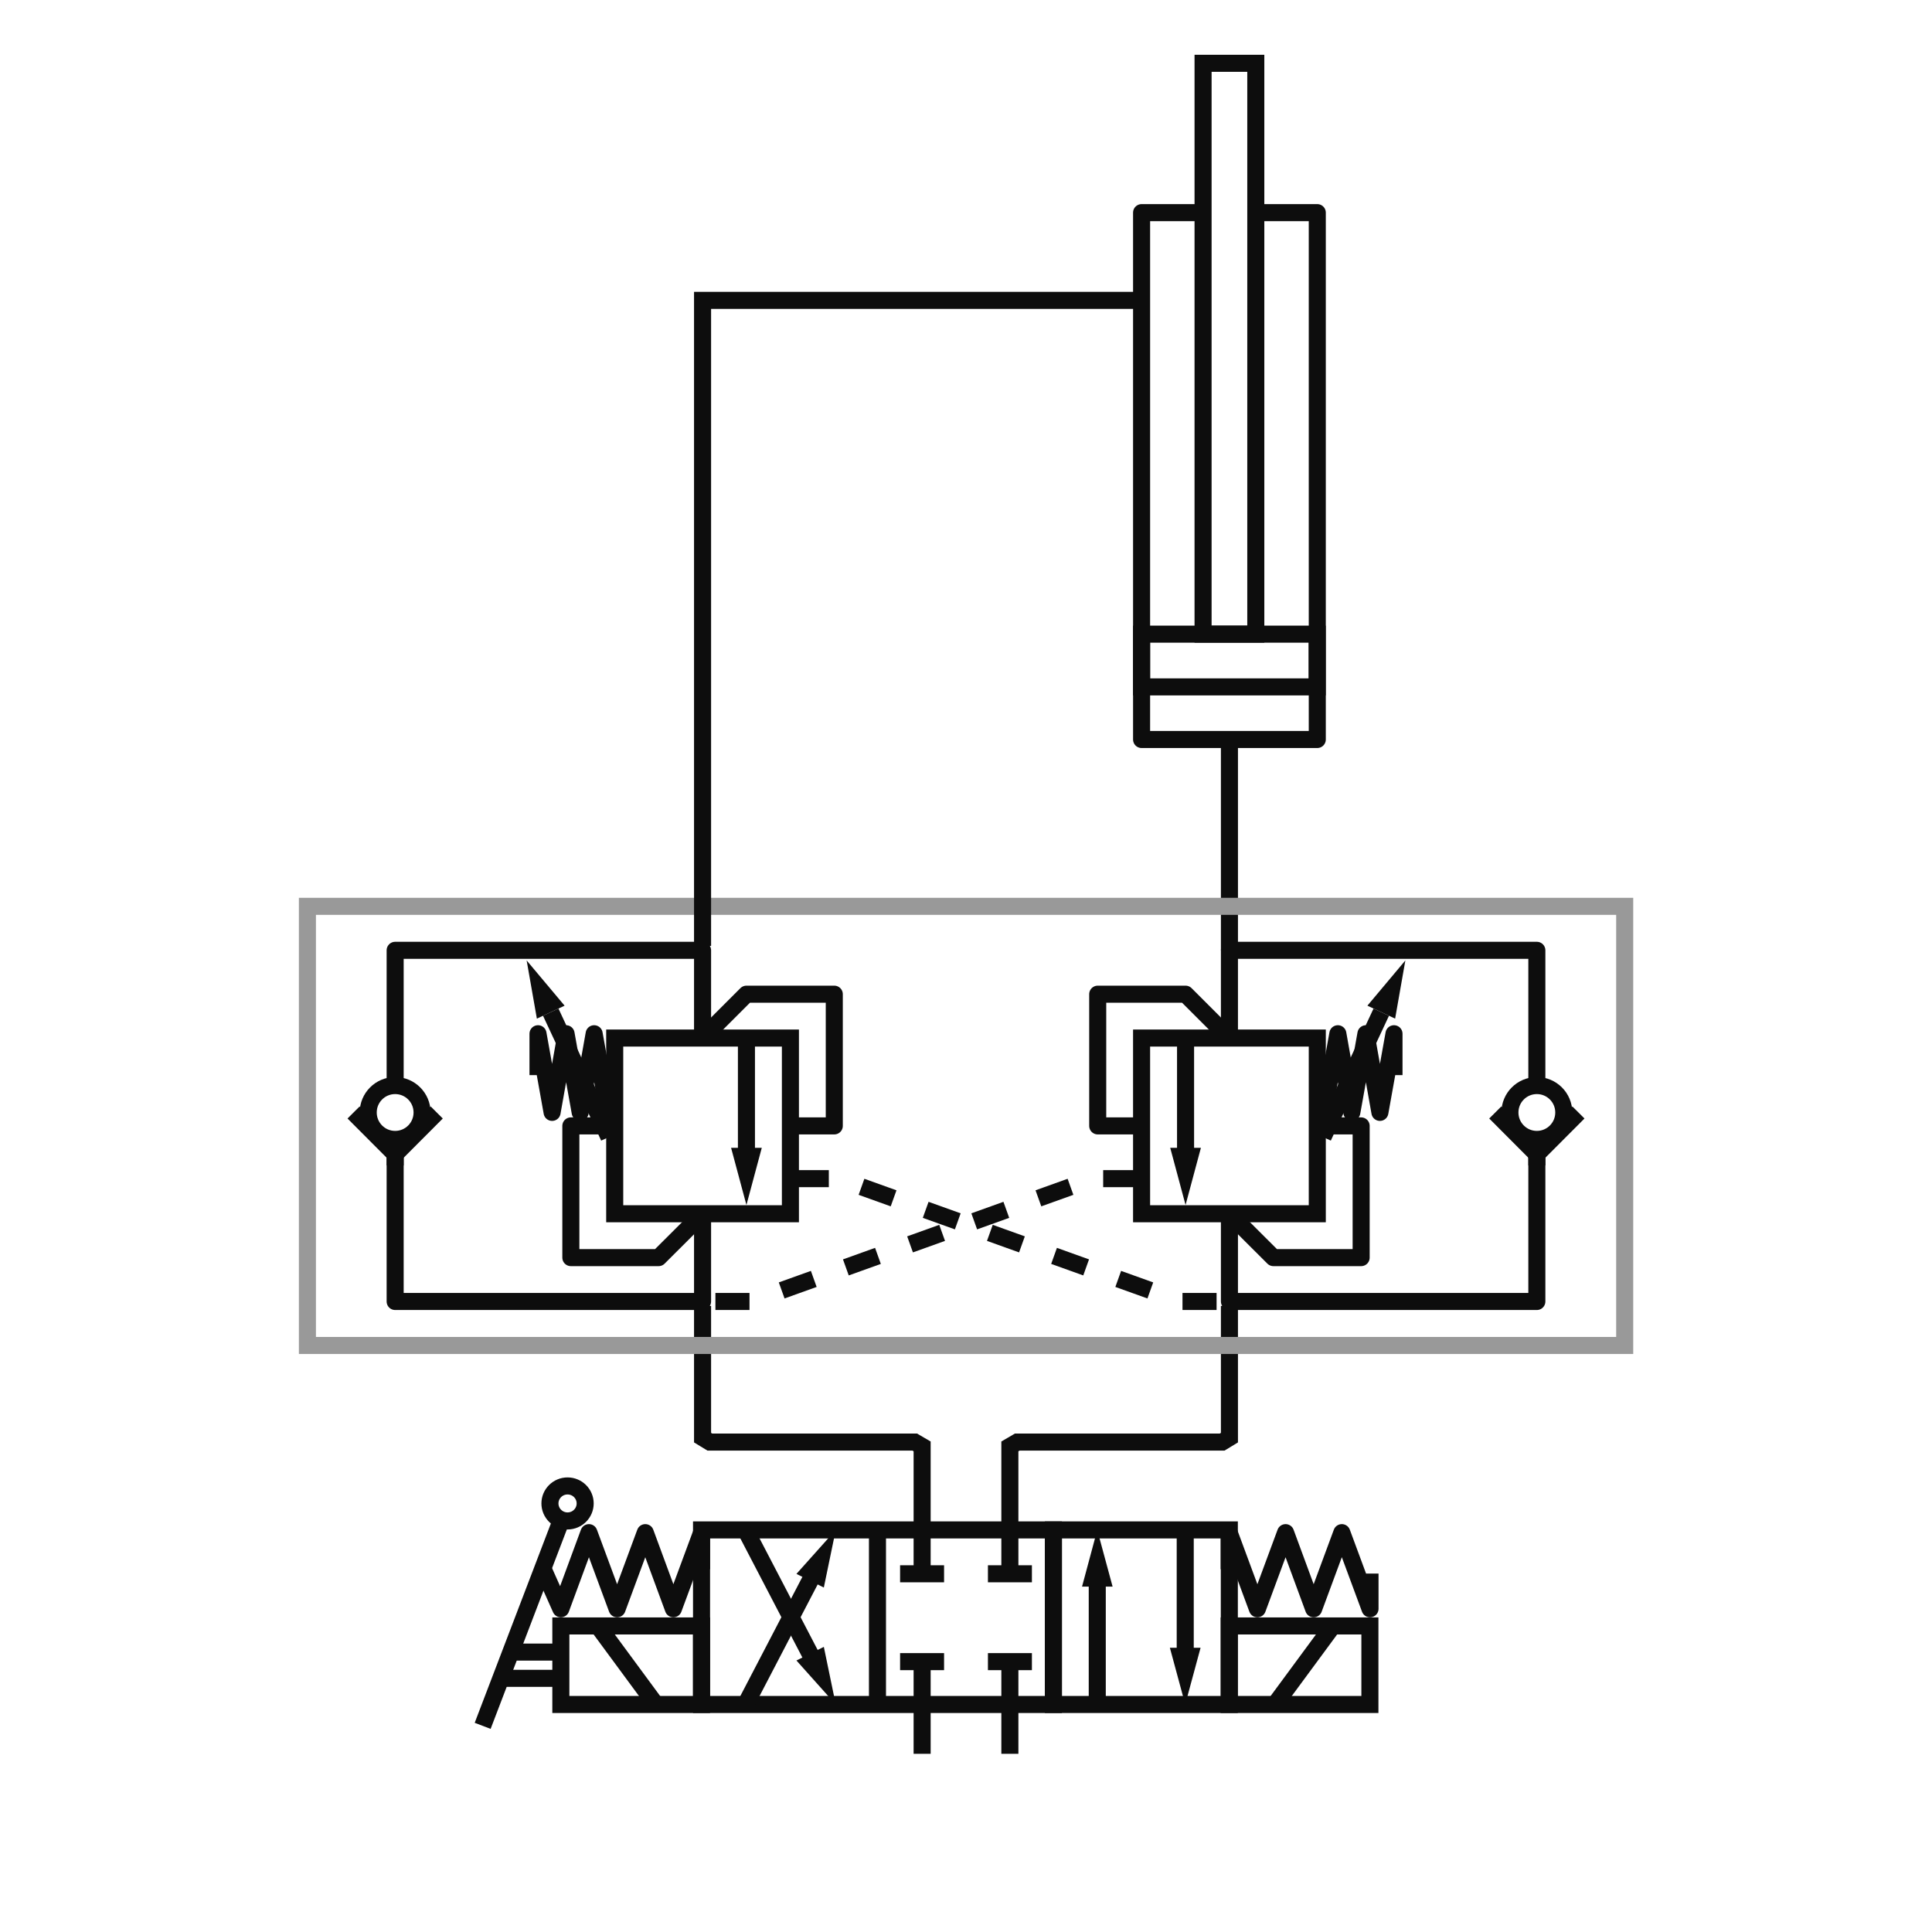 <?xml version="1.0" encoding="utf-8"?>
<!-- Generator: Adobe Illustrator 24.0.0, SVG Export Plug-In . SVG Version: 6.00 Build 0)  -->
<svg version="1.1" id="Layer_1" xmlns="http://www.w3.org/2000/svg" xmlns:xlink="http://www.w3.org/1999/xlink" x="0px" y="0px"
	 viewBox="0 0 170 170" style="enable-background:new 0 0 170 170;" xml:space="preserve">
<style type="text/css">
	.st0{fill:none;stroke:#0D0D0D;stroke-width:1.5;stroke-miterlimit:10;}
	.st1{fill:none;stroke:#0D0D0D;stroke-width:1.5;stroke-linejoin:round;stroke-miterlimit:10;}
	.st2{fill:#0D0D0D;}
	.st3{fill:none;stroke:#999999;stroke-width:1.5;stroke-miterlimit:10;}
	.st4{fill:none;stroke:#0D0D0D;stroke-width:1.5;stroke-miterlimit:10;stroke-dasharray:3,3;}
</style>
<polyline class="st0" points="77.21,149.59 77.21,146.26 77.21,142.61 77.21,138.97 77.21,135.01 "/>
<polyline class="st1" points="47.8,138.08 49.35,141.56 51.82,134.86 54.3,141.56 56.78,134.86 59.25,141.56 61.73,134.86 
	61.73,138.08 "/>
<polyline class="st1" points="108.16,138.08 108.16,134.86 110.64,141.56 113.12,134.86 115.59,141.56 118.07,134.86 120.55,141.56 
	120.55,138.46 "/>
<polygon class="st0" points="92.69,149.98 90.75,149.98 88.82,149.98 86.88,149.98 84.95,149.98 83.01,149.98 81.08,149.98 
	79.14,149.98 77.21,149.98 75.27,149.98 73.34,149.98 71.4,149.98 69.47,149.98 67.53,149.98 65.6,149.98 63.66,149.98 
	61.73,149.98 61.73,149.02 61.73,148.06 61.73,147.1 61.73,146.14 61.73,145.18 61.73,144.22 61.73,143.26 61.73,142.3 
	61.73,141.34 61.73,140.38 61.73,139.42 61.73,138.46 61.73,137.5 61.73,136.54 61.73,135.58 61.73,134.62 63.66,134.62 
	65.6,134.62 67.53,134.62 69.47,134.62 71.4,134.62 73.34,134.62 75.27,134.62 77.21,134.62 79.14,134.62 81.08,134.62 
	83.01,134.62 84.95,134.62 86.88,134.62 88.82,134.62 90.75,134.62 92.69,134.62 92.69,135.58 92.69,136.54 92.69,137.5 
	92.69,138.46 92.69,139.42 92.69,140.38 92.69,141.34 92.69,142.3 92.69,143.26 92.69,144.22 92.69,145.18 92.69,146.14 
	92.69,147.1 92.69,148.06 92.69,149.02 "/>
<g>
	<line class="st0" x1="79.2" y1="138.48" x2="83.07" y2="138.48"/>
	<line class="st0" x1="81.14" y1="135" x2="81.14" y2="138.09"/>
</g>
<g>
	<line class="st0" x1="86.93" y1="138.48" x2="90.8" y2="138.48"/>
	<line class="st0" x1="88.86" y1="135" x2="88.86" y2="138.09"/>
</g>
<g>
	<line class="st0" x1="79.2" y1="146.21" x2="83.07" y2="146.21"/>
	<line class="st0" x1="81.14" y1="149.68" x2="81.14" y2="146.59"/>
</g>
<g>
	<line class="st0" x1="86.93" y1="146.21" x2="90.8" y2="146.21"/>
	<line class="st0" x1="88.86" y1="149.68" x2="88.86" y2="146.59"/>
</g>
<g>
	<rect x="49.35" y="143.07" class="st0" width="12.38" height="6.91"/>
	<line class="st0" x1="52.65" y1="143.12" x2="57.69" y2="149.96"/>
</g>
<g>
	<rect x="108.16" y="143.07" class="st0" width="12.38" height="6.91"/>
	<line class="st0" x1="117.24" y1="143.12" x2="112.2" y2="149.96"/>
</g>
<g>
	<line class="st0" x1="45.09" y1="145.37" x2="48.96" y2="145.37"/>
	<line class="st0" x1="48.96" y1="147.68" x2="44.32" y2="147.68"/>
	<line class="st0" x1="42.47" y1="151.86" x2="49.35" y2="133.86"/>
	<ellipse class="st0" cx="49.94" cy="132.29" rx="1.55" ry="1.54"/>
</g>
<rect x="92.69" y="134.62" class="st0" width="15.48" height="15.36"/>
<line class="st0" x1="71.7" y1="146.33" x2="65.6" y2="134.62"/>
<polygon class="st2" points="70.08,146.11 73.54,149.98 72.49,144.91 "/>
<line class="st0" x1="65.6" y1="149.98" x2="71.7" y2="138.27"/>
<polygon class="st2" points="70.08,138.49 73.54,134.62 72.49,139.69 "/>
<line class="st0" x1="104.29" y1="145.76" x2="104.29" y2="135.01"/>
<polygon class="st2" points="102.94,144.99 104.29,149.98 105.64,144.99 "/>
<line class="st0" x1="96.55" y1="138.85" x2="96.55" y2="149.59"/>
<polygon class="st2" points="97.9,139.61 96.55,134.62 95.21,139.61 "/>
<line class="st0" x1="88.86" y1="154.32" x2="88.86" y2="150.46"/>
<line class="st0" x1="81.14" y1="154.32" x2="81.14" y2="150.46"/>
<polyline class="st0" points="81.14,134.23 81.14,127.27 80.49,126.89 62.46,126.89 61.82,126.5 61.82,114.91 "/>
<polyline class="st0" points="88.86,134.23 88.86,127.27 89.51,126.89 107.54,126.89 108.18,126.5 108.18,114.91 "/>
<line class="st0" x1="108.18" y1="83.62" x2="108.18" y2="65.46"/>
<rect x="27.05" y="79.75" class="st3" width="115.91" height="38.64"/>
<polyline class="st1" points="110.5,18.71 115.91,18.71 115.91,65.07 100.45,65.07 100.45,18.71 105.86,18.71 "/>
<rect x="100.45" y="55.8" class="st0" width="15.45" height="4.64"/>
<rect x="105.86" y="5.57" class="st0" width="4.64" height="50.23"/>
<polyline class="st0" points="100.07,26.43 61.82,26.43 61.82,26.96 61.82,83.23 "/>
<g>
	<g>
		<path class="st0" d="M137.6,97.89c0,1.31-1.06,2.37-2.37,2.37c-1.31,0-2.37-1.06-2.37-2.37c0-1.31,1.06-2.37,2.37-2.37
			C136.54,95.52,137.6,96.58,137.6,97.89z"/>
		<polyline class="st0" points="138.89,97.89 135.23,101.56 131.57,97.89 		"/>
		<line class="st1" x1="135.23" y1="101.77" x2="135.23" y2="102.55"/>
	</g>
	<polygon class="st0" points="115.91,91.34 115.91,95.21 115.91,99.07 115.91,102.93 115.91,106.8 112.05,106.8 108.18,106.8 
		104.32,106.8 100.45,106.8 100.45,102.93 100.45,99.07 100.45,95.21 100.45,91.34 104.32,91.34 108.18,91.34 112.05,91.34 	"/>
	<g>
		<line class="st0" x1="104.32" y1="101.77" x2="104.32" y2="90.96"/>
		<g>
			<polygon class="st2" points="105.67,101 104.32,106.03 102.97,101 			"/>
		</g>
	</g>
	<g>
		<g>
			<polyline class="st0" points="116.42,100.05 117.27,98.21 118.13,96.37 118.99,94.53 119.84,92.7 120.7,90.86 121.54,89.06 			
				"/>
			<g>
				<polygon class="st2" points="120.32,88.49 121.99,86.5 123.66,84.51 123.21,87.07 122.76,89.63 121.54,89.06 				"/>
			</g>
		</g>
		<polyline class="st1" points="116.48,94.6 116.48,97.88 117.72,90.96 118.95,97.88 120.19,90.96 121.42,97.88 122.66,90.96 
			122.66,94.6 		"/>
	</g>
	<polyline class="st1" points="108.18,91.34 104.32,87.48 96.59,87.48 96.59,99.07 100.07,99.07 	"/>
	<polyline class="st1" points="108.18,106.8 112.05,110.66 119.77,110.66 119.77,99.07 116.3,99.07 	"/>
	<polyline class="st1" points="108.18,91.34 108.18,83.62 135.23,83.62 135.23,95.52 	"/>
	<polyline class="st1" points="135.23,101.56 135.23,114.52 108.18,114.52 108.18,106.8 	"/>
</g>
<g>
	<path class="st0" d="M32.4,97.89c0,1.31,1.06,2.37,2.37,2.37c1.31,0,2.37-1.06,2.37-2.37c0-1.31-1.06-2.37-2.37-2.37
		C33.46,95.52,32.4,96.58,32.4,97.89z"/>
	<polyline class="st0" points="31.11,97.89 34.77,101.56 38.43,97.89 	"/>
	<line class="st1" x1="34.77" y1="101.77" x2="34.77" y2="102.55"/>
</g>
<polygon class="st0" points="54.09,91.34 54.09,95.21 54.09,99.07 54.09,102.93 54.09,106.8 57.95,106.8 61.82,106.8 65.68,106.8 
	69.55,106.8 69.55,102.93 69.55,99.07 69.55,95.21 69.55,91.34 65.68,91.34 61.82,91.34 57.95,91.34 "/>
<g>
	<line class="st0" x1="65.68" y1="101.77" x2="65.68" y2="90.96"/>
	<g>
		<polygon class="st2" points="64.33,101 65.68,106.03 67.03,101 		"/>
	</g>
</g>
<g>
	<g>
		<polyline class="st0" points="53.58,100.05 52.73,98.21 51.87,96.37 51.01,94.53 50.16,92.7 49.3,90.86 48.46,89.06 		"/>
		<g>
			<polygon class="st2" points="49.68,88.49 48.01,86.5 46.34,84.51 46.79,87.07 47.24,89.63 48.46,89.06 			"/>
		</g>
	</g>
	<polyline class="st1" points="53.52,94.6 53.52,97.88 52.28,90.96 51.05,97.88 49.81,90.96 48.58,97.88 47.34,90.96 47.34,94.6 	
		"/>
</g>
<polyline class="st1" points="61.82,91.34 65.68,87.48 73.41,87.48 73.41,99.07 69.93,99.07 "/>
<polyline class="st1" points="61.82,106.8 57.95,110.66 50.23,110.66 50.23,99.07 53.7,99.07 "/>
<polyline class="st4" points="69.93,103.71 73.8,103.71 103.93,114.52 107.8,114.52 "/>
<polyline class="st4" points="100.07,103.71 96.2,103.71 66.07,114.52 62.2,114.52 "/>
<polyline class="st1" points="61.82,91.34 61.82,83.62 34.77,83.62 34.77,95.52 "/>
<polyline class="st1" points="34.77,101.56 34.77,114.52 61.82,114.52 61.82,106.8 "/>
</svg>
